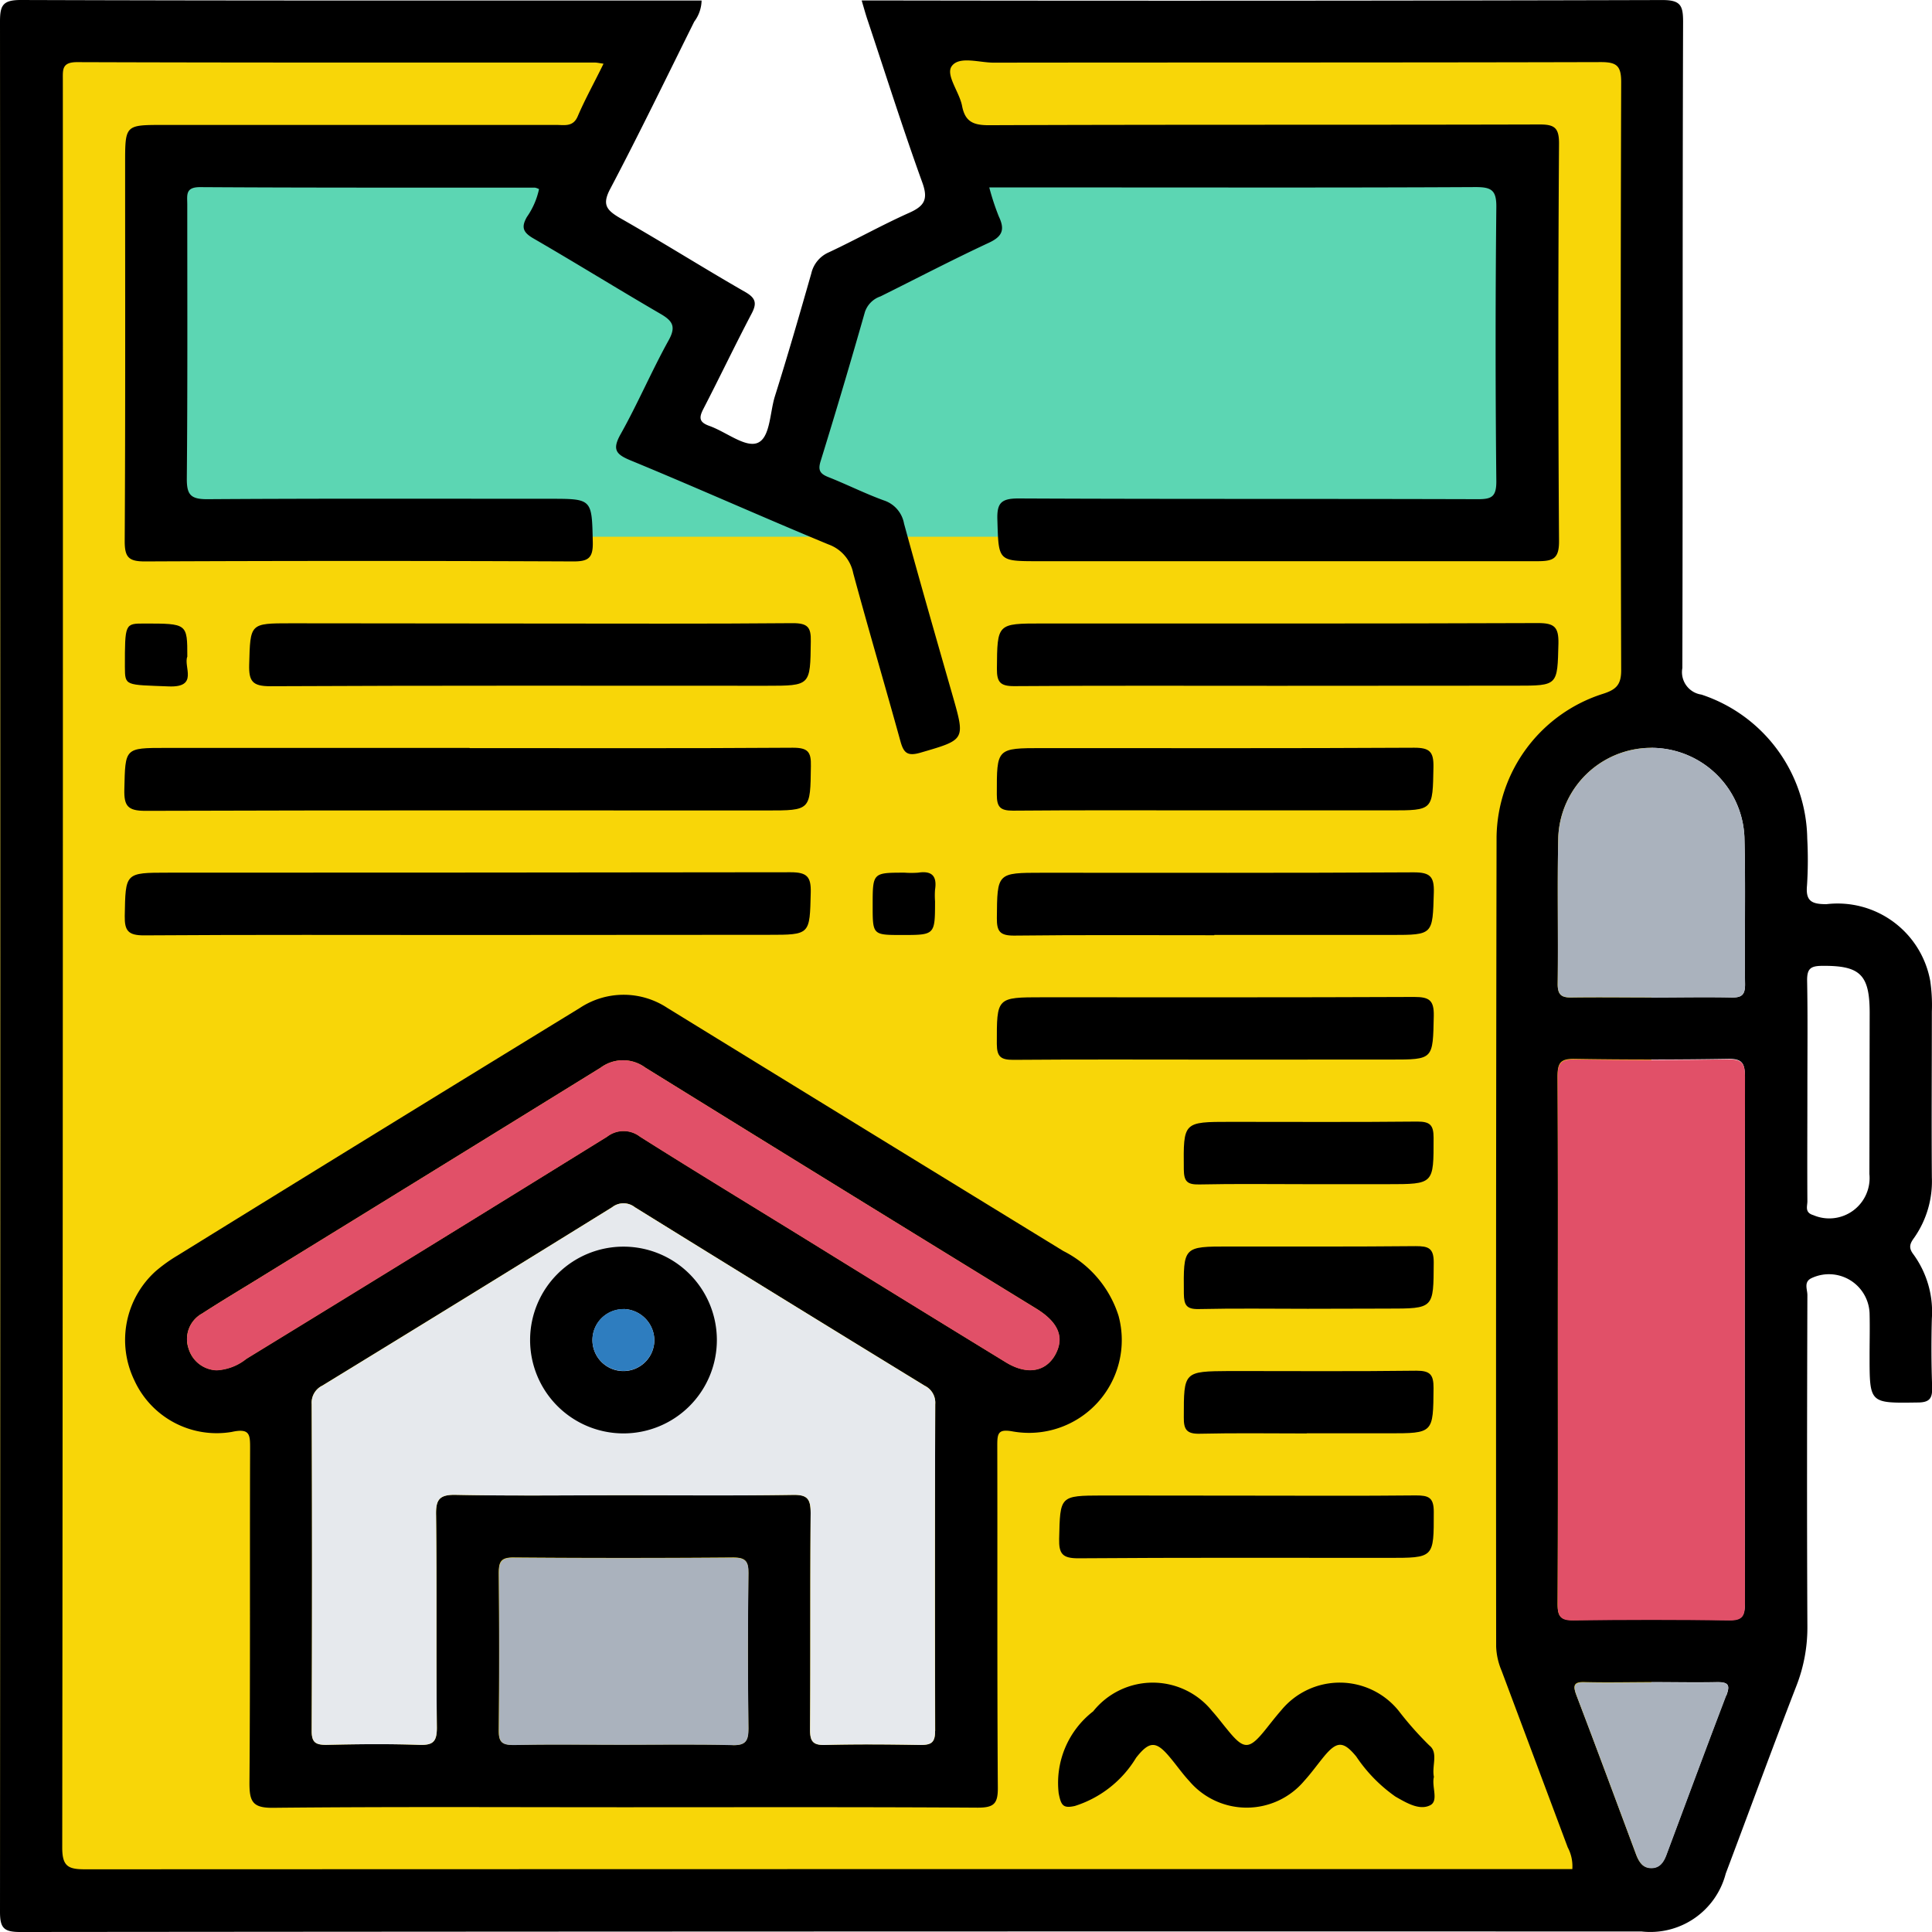 <svg xmlns="http://www.w3.org/2000/svg" width="42" height="42" viewBox="0 0 42 42">
    <defs>
        <clipPath id="clip-path">
            <path id="Rectangle_15" fill="#222" d="M0 0H42V42H0z" transform="translate(266 1202)"/>
        </clipPath>
        <style>
            .cls-5{fill:#aab2bd}.cls-6{fill:#e15068}
        </style>
    </defs>
    <g id="icon-feature-8" clip-path="url(#clip-path)" transform="translate(-266 -1202)">
        <g id="dasdaasd" transform="translate(266.003 1202.002)">
            <path id="Path_391" fill="#f8d608" d="M37.428 1.881v40.17H1.532V1.881h13.957l-1.175 2.9-.386.954 2.915 2.748s-.44 2.376-.469 2.478A14.111 14.111 0 0 0 18.183 12s1.609-3.854 1.725-3.954S21.8 6.61 21.8 6.61V3.056l-.415-1.176z" transform="translate(-1.531 -1.408)"/>
            <path id="Path_392" fill="#5cd6b3" d="M34.666 4.782v8.292H4.928V4.782h9.386l-.386.954 2.915 2.748s-.44 2.376-.469 2.478A14.111 14.111 0 0 0 18.183 12s1.609-3.854 1.725-3.954S21.8 6.607 21.8 6.607V4.782z" transform="translate(-1.531 -1.408)"/>
            <path id="Path_393" d="M43.525 30.069a2.123 2.123 0 0 0-.4-1.393c-.112-.145-.079-.235.016-.363A2.14 2.14 0 0 0 43.525 27c-.009-1.2 0-2.4 0-3.6a3.652 3.652 0 0 0-.036-.673 2.047 2.047 0 0 0-2.256-1.665c-.319 0-.456-.064-.422-.411a8.687 8.687 0 0 0 .005-1.016 3.349 3.349 0 0 0-2.3-3.129.493.493 0 0 1-.415-.578c.012-4.682 0-9.365.016-14.048 0-.352-.053-.473-.449-.473q-8.484.023-16.968.009h-.44c.052.176.088.309.133.44.392 1.176.766 2.358 1.186 3.52.134.369.039.511-.287.657-.591.264-1.158.583-1.745.858a.66.66 0 0 0-.382.459c-.255.893-.513 1.787-.792 2.673-.112.358-.1.915-.389 1.016-.269.093-.681-.25-1.038-.375-.224-.081-.224-.181-.127-.369.356-.689.69-1.389 1.05-2.074.116-.221.088-.334-.133-.463-.918-.526-1.813-1.092-2.736-1.616-.3-.176-.384-.3-.2-.642.632-1.2 1.219-2.414 1.821-3.625a.79.79 0 0 0 .159-.458h-.37c-4.81 0-9.619.005-14.433-.011-.394 0-.449.123-.449.473q.013 20.543 0 41.087c0 .352.081.44.44.44q17.625-.016 35.247-.011a1.694 1.694 0 0 0 1.829-1.259c.512-1.357 1.009-2.719 1.533-4.072a3.484 3.484 0 0 0 .242-1.312c-.012-2.4-.007-4.8 0-7.193 0-.126-.088-.291.1-.372a.884.884 0 0 1 1.252.766c.008.311 0 .62 0 .931 0 1.038 0 1.026 1.046 1.011.282 0 .321-.111.314-.352-.018-.487-.02-.981-.006-1.474zM39.45 19.6c.028 1.07 0 2.139.014 3.209 0 .229-.078.285-.292.281-.576-.012-1.155 0-1.731 0s-1.155-.008-1.731 0c-.226.006-.322-.043-.319-.3.014-1.056-.011-2.112.012-3.168a2.025 2.025 0 0 1 4.047-.022zm-3.743 22.438h-3.3q-14.516 0-29.031.005c-.365 0-.495-.063-.495-.471q.019-19.213.013-38.426c0-.223-.025-.39.312-.389 3.752.013 7.5.008 11.256.009.042 0 .088.011.186.025-.2.411-.4.768-.561 1.144-.1.235-.288.187-.463.187H5.075c-.827 0-.827 0-.827.839 0 2.738.007 5.474-.009 8.21 0 .352.088.44.44.44q4.656-.021 9.31 0c.321 0 .432-.067.426-.412-.022-.949-.005-.95-.938-.95-2.482 0-4.964-.008-7.448.009-.358 0-.44-.1-.44-.44.018-1.989.01-3.978.01-5.967 0-.2-.048-.378.28-.377 2.427.015 4.854.01 7.279.011a.341.341 0 0 1 .088.032 1.665 1.665 0 0 1-.264.606c-.124.218-.088.331.135.462.926.536 1.835 1.1 2.763 1.64.269.155.352.278.182.582-.368.664-.667 1.368-1.038 2.03-.2.352-.1.451.235.587 1.432.591 2.846 1.225 4.278 1.817a.836.836 0 0 1 .539.624c.331 1.223.691 2.44 1.028 3.66.07.25.152.325.433.244.976-.285.977-.271.7-1.241-.357-1.245-.715-2.49-1.056-3.739a.651.651 0 0 0-.44-.505c-.41-.149-.8-.346-1.207-.507-.181-.072-.228-.151-.166-.347q.5-1.617.962-3.24a.54.54 0 0 1 .34-.341c.782-.388 1.554-.792 2.348-1.162.305-.14.359-.29.223-.576a5.353 5.353 0 0 1-.207-.63h2.154c2.807 0 5.614.007 8.421-.008.342 0 .451.068.448.432q-.031 2.983 0 5.967c0 .332-.1.386-.4.386-3.33-.011-6.659 0-9.988-.016-.378 0-.471.1-.459.464.027.9.008.9.9.9h10.834c.346 0 .48-.048.476-.447q-.03-4.317 0-8.633c0-.338-.094-.415-.421-.414-3.992.011-7.984 0-11.976.016-.341 0-.516-.079-.581-.422-.058-.3-.362-.671-.224-.862.162-.226.6-.075.913-.076 4.4-.006 8.8 0 13.2-.012.352 0 .44.088.44.44q-.02 6.39 0 12.781c0 .314-.109.419-.389.51a3.315 3.315 0 0 0-2.32 3.113q-.016 8.8-.009 17.6a1.486 1.486 0 0 0 .119.528l1.437 3.838a.869.869 0 0 1 .1.471zm3.344-3.776c-.44 1.154-.868 2.313-1.3 3.469-.058.154-.143.282-.327.282s-.264-.13-.325-.282c-.432-1.158-.86-2.317-1.3-3.469-.088-.228-.053-.3.194-.289.492.012.985 0 1.477 0 .463 0 .928.01 1.391 0 .254 0 .279.075.194.3zm.408-2c0 .264-.052.366-.342.362q-1.691-.024-3.383 0c-.286.005-.348-.088-.346-.358.01-1.917.005-3.834.005-5.749 0-1.9.005-3.805-.006-5.708 0-.284.055-.389.365-.384q1.672.027 3.339 0c.305-.006.369.088.369.379q-.009 5.737 0 11.466zm2.708-9.334a.877.877 0 0 1-1.219.894c-.192-.056-.129-.194-.129-.3-.005-.815 0-1.632 0-2.447 0-.792.009-1.576-.006-2.363 0-.242.073-.305.31-.309.84-.011 1.05.183 1.05 1.025l-.006 3.502z" transform="translate(-1.531 -1.408)"/>
            <path id="Path_394" d="M39.054 38.269c-.44 1.154-.868 2.313-1.3 3.469-.058.154-.143.282-.327.282s-.264-.13-.325-.282c-.432-1.158-.86-2.317-1.3-3.469-.088-.228-.053-.3.194-.289.492.012.985 0 1.477 0 .463 0 .928.01 1.391 0 .25-.008.275.067.19.289z" class="cls-5" transform="translate(-1.531 -1.408)"/>
            <path id="Path_395" d="M39.462 36.272c0 .264-.052.366-.342.362q-1.691-.024-3.383 0c-.286.005-.348-.088-.346-.358.01-1.917.005-3.834.005-5.749 0-1.9.005-3.805-.006-5.708 0-.284.055-.389.365-.384q1.672.027 3.339 0c.305-.006.369.088.369.379q-.012 5.728-.001 11.458z" class="cls-6" transform="translate(-1.531 -1.408)"/>
            <path id="Path_396" d="M39.464 22.809c0 .229-.078.285-.292.281-.576-.012-1.155 0-1.731 0s-1.155-.008-1.731 0c-.226.006-.322-.043-.319-.3.014-1.056-.011-2.112.012-3.168a2.025 2.025 0 0 1 4.047-.022c.029 1.073.002 2.137.014 3.209z" class="cls-5" transform="translate(-1.531 -1.408)"/>
            <path id="Path_397" d="M25.844 30.01a2.381 2.381 0 0 0-1.2-1.408q-4.307-2.64-8.609-5.285a1.723 1.723 0 0 0-1.9 0Q9.754 26 5.387 28.7a3.381 3.381 0 0 0-.48.345 2.014 2.014 0 0 0-.462 2.36 1.968 1.968 0 0 0 2.12 1.13c.4-.088.4.062.4.359-.008 2.425.005 4.85-.014 7.275 0 .4.067.543.516.537 2.537-.026 5.076-.012 7.613-.012 2.565 0 5.133-.007 7.7.009.352 0 .444-.081.44-.44-.017-2.481-.006-4.963-.012-7.444 0-.264.027-.352.341-.294a2.017 2.017 0 0 0 2.295-2.515zm-8.394 9.329c-.8-.019-1.605-.007-2.409-.007-.792 0-1.578-.011-2.366.005-.246 0-.307-.076-.305-.311q.016-1.713 0-3.424c0-.247.049-.341.322-.338q2.388.019 4.776 0c.264 0 .33.08.328.334q-.018 1.691 0 3.381c0 .271-.06.372-.346.364zm4.406-.3c0 .253-.088.3-.318.3-.691-.012-1.383-.018-2.073 0-.27.008-.328-.084-.327-.336.011-1.567 0-3.132.013-4.7 0-.313-.069-.407-.392-.4-1.227.019-2.454.008-3.681.008s-2.426.016-3.639-.009c-.366-.008-.44.108-.431.449.018 1.537 0 3.074.017 4.612 0 .3-.077.383-.375.374-.676-.023-1.354-.016-2.03 0-.233 0-.316-.055-.316-.3q.014-3.555 0-7.109a.412.412 0 0 1 .231-.4q3.155-1.93 6.3-3.878a.4.4 0 0 1 .495 0q3.144 1.948 6.3 3.88a.41.41 0 0 1 .229.4q-.011 3.554 0 7.107zm2.621-8.2c-.208.391-.624.465-1.09.176q-2.124-1.3-4.245-2.612c-1.232-.761-2.475-1.514-3.7-2.288a.584.584 0 0 0-.716 0q-3.915 2.425-7.842 4.829a1.128 1.128 0 0 1-.645.249.659.659 0 0 1-.61-.466.634.634 0 0 1 .295-.767c.463-.3.935-.578 1.4-.867q3.635-2.235 7.264-4.478a.815.815 0 0 1 .968 0q4.239 2.625 8.487 5.232c.489.3.626.627.429 1z" transform="translate(-1.531 -1.408)"/>
            <path id="Path_398" d="M17.8 38.987c0 .264-.06.365-.346.357-.8-.019-1.605-.007-2.409-.007-.792 0-1.578-.011-2.366.005-.246 0-.307-.076-.305-.311q.016-1.713 0-3.424c0-.247.049-.341.322-.338q2.388.019 4.776 0c.264 0 .33.08.328.334q-.023 1.697 0 3.384z" class="cls-5" transform="translate(-1.531 -1.408)"/>
            <path id="Path_399" fill="#e6e9ed" d="M21.856 39.04c0 .253-.088.3-.318.3-.691-.012-1.383-.018-2.073 0-.27.008-.328-.084-.327-.336.011-1.567 0-3.132.013-4.7 0-.313-.069-.407-.392-.4-1.227.019-2.454.008-3.681.008s-2.426.016-3.639-.009c-.366-.008-.44.108-.431.449.018 1.537 0 3.074.017 4.612 0 .3-.077.383-.375.374-.676-.023-1.354-.016-2.03 0-.233 0-.316-.055-.316-.3q.014-3.555 0-7.109a.412.412 0 0 1 .231-.4q3.155-1.93 6.3-3.878a.4.4 0 0 1 .495 0q3.144 1.948 6.3 3.88a.41.41 0 0 1 .229.4q-.011 3.556-.003 7.109z" transform="translate(-1.531 -1.408)"/>
            <path id="Path_400" d="M24.477 30.843c-.208.391-.624.465-1.09.176q-2.124-1.3-4.245-2.612c-1.232-.761-2.475-1.514-3.7-2.288a.584.584 0 0 0-.716 0q-3.915 2.425-7.842 4.829a1.128 1.128 0 0 1-.645.249.659.659 0 0 1-.61-.471.634.634 0 0 1 .295-.767c.463-.3.935-.578 1.4-.867q3.635-2.235 7.264-4.478a.815.815 0 0 1 .968 0q4.239 2.625 8.487 5.232c.495.297.631.629.434.997z" class="cls-6" transform="translate(-1.531 -1.408)"/>
            <path id="Path_401" d="M11.741 17.669c2.341 0 4.682.008 7.023-.008.326 0 .4.088.392.4-.013.964 0 .964-.968.964-4.5 0-9-.007-13.5.008-.385 0-.466-.108-.457-.468.022-.9 0-.9.9-.9h6.6z" transform="translate(-1.531 -1.408)"/>
            <path id="Path_402" d="M11.676 21.732c-2.341 0-4.681-.008-7.021.008-.339 0-.42-.1-.415-.421.018-.942 0-.942.943-.942q6.767 0 13.534-.009c.357 0 .444.1.436.44-.023.919-.005.92-.922.92z" transform="translate(-1.531 -1.408)"/>
            <path id="Path_403" d="M13.094 14.961c1.889 0 3.779.009 5.668-.008.325 0 .4.088.392.4-.013.96 0 .961-.968.961-3.6 0-7.19-.008-10.785.01-.386 0-.465-.11-.456-.468.025-.9.009-.9.906-.9z" transform="translate(-1.531 -1.408)"/>
            <path id="Path_404" d="M29.282 16.315c-1.9 0-3.806-.007-5.71.007-.3 0-.374-.088-.372-.378.008-.984 0-.984.983-.984 3.594 0 7.189.005 10.784-.009.352 0 .446.088.44.44-.023.921-.005.921-.921.921z" transform="translate(-1.531 -1.408)"/>
            <path id="Path_405" d="M32.7 40.034c-.055.209.113.528-.088.62-.233.113-.515-.059-.749-.192a3.318 3.318 0 0 1-.852-.872c-.28-.339-.421-.337-.7 0-.145.176-.275.36-.428.528a1.636 1.636 0 0 1-2.5.008c-.153-.164-.282-.352-.428-.524-.294-.352-.44-.352-.729.016a2.4 2.4 0 0 1-1.331 1.048c-.256.057-.3-.011-.352-.274a1.966 1.966 0 0 1 .75-1.783 1.656 1.656 0 0 1 2.586-.005c.114.126.216.264.323.393.372.461.479.459.859-.019.106-.133.208-.264.321-.393a1.645 1.645 0 0 1 2.552.013 7.22 7.22 0 0 0 .67.756c.196.154.046.446.096.68z" transform="translate(-1.531 -1.408)"/>
            <path id="Path_406" d="M27.95 19.023c-1.465 0-2.931-.007-4.4.006-.279 0-.352-.078-.352-.352 0-1.008-.011-1.008 1-1.008 2.692 0 5.384.007 8.076-.008.334 0 .422.088.416.419-.018.943 0 .943-.941.943z" transform="translate(-1.531 -1.408)"/>
            <path id="Path_407" d="M27.926 21.737c-1.452 0-2.9-.009-4.356.008-.3 0-.374-.088-.371-.379.008-.986 0-.987.986-.987 2.692 0 5.385.007 8.078-.009.357 0 .445.094.435.44-.027.918-.01.92-.921.921h-3.851z" transform="translate(-1.531 -1.408)"/>
            <path id="Path_408" d="M27.957 24.441c-1.466 0-2.932-.007-4.4.005-.268 0-.358-.062-.359-.347 0-1.013-.012-1.013 1-1.013 2.692 0 5.384.005 8.075-.007.322 0 .431.068.424.411-.021.95 0 .95-.935.95z" transform="translate(-1.531 -1.408)"/>
            <path id="Path_409" d="M28.669 33.92c1.213 0 2.425.008 3.637-.005.275 0 .392.041.391.358 0 1.008.013 1-1.008 1-2.242 0-4.483-.008-6.724.009-.342 0-.419-.1-.412-.423.022-.937.008-.939.943-.942l3.173.003z" transform="translate(-1.531 -1.408)"/>
            <path id="Path_410" d="M29.963 27.149c-.792 0-1.579-.011-2.367.006-.264.005-.33-.07-.333-.33-.009-1.031-.018-1.031 1.019-1.031 1.353 0 2.706.008 4.059-.006.275 0 .352.076.352.352 0 1.009.012 1.009-1 1.009z" transform="translate(-1.531 -1.408)"/>
            <path id="Path_411" d="M29.957 29.858c-.792 0-1.578-.012-2.366.006-.269.006-.324-.084-.327-.335-.009-1.025-.018-1.025.983-1.025 1.353 0 2.705.005 4.057-.008.274 0 .394.04.392.358-.006 1 .009 1-1.006 1z" transform="translate(-1.531 -1.408)"/>
            <path id="Path_412" d="M29.936 32.568c-.775 0-1.551-.012-2.325.006-.282.007-.352-.088-.348-.356 0-1-.006-1 1-1.007 1.353 0 2.705.01 4.058-.007.3 0 .372.088.371.378-.008.983 0 .983-.984.983h-1.772z" transform="translate(-1.531 -1.408)"/>
            <path id="Path_413" d="M5.6 15.681c-.088.216.251.672-.4.647-.953-.037-.954-.006-.957-.422 0-.945 0-.945.421-.945.936 0 .936 0 .936.72z" transform="translate(-1.531 -1.408)"/>
            <path id="Path_414" d="M21.139 21.732c-.64 0-.64 0-.64-.642 0-.713 0-.713.694-.713a2.059 2.059 0 0 0 .295 0c.3-.046.413.074.367.37a1.725 1.725 0 0 0 0 .253c-.001.732-.001.732-.716.732z" transform="translate(-1.531 -1.408)"/>
            <path id="Path_415" d="M17.112 30.538a2.03 2.03 0 1 1-2.012-2.031 2.03 2.03 0 0 1 2.012 2.031zm-2.024-.672a.673.673 0 1 0 .665.672.686.686 0 0 0-.668-.675z" transform="translate(-1.531 -1.408)"/>
            <path id="Path_416" fill="#2e7dbf" d="M15.085 29.863a.673.673 0 1 0 .668.675.686.686 0 0 0-.668-.675z" transform="translate(-1.531 -1.408)"/>
        </g>
    </g>
</svg>
